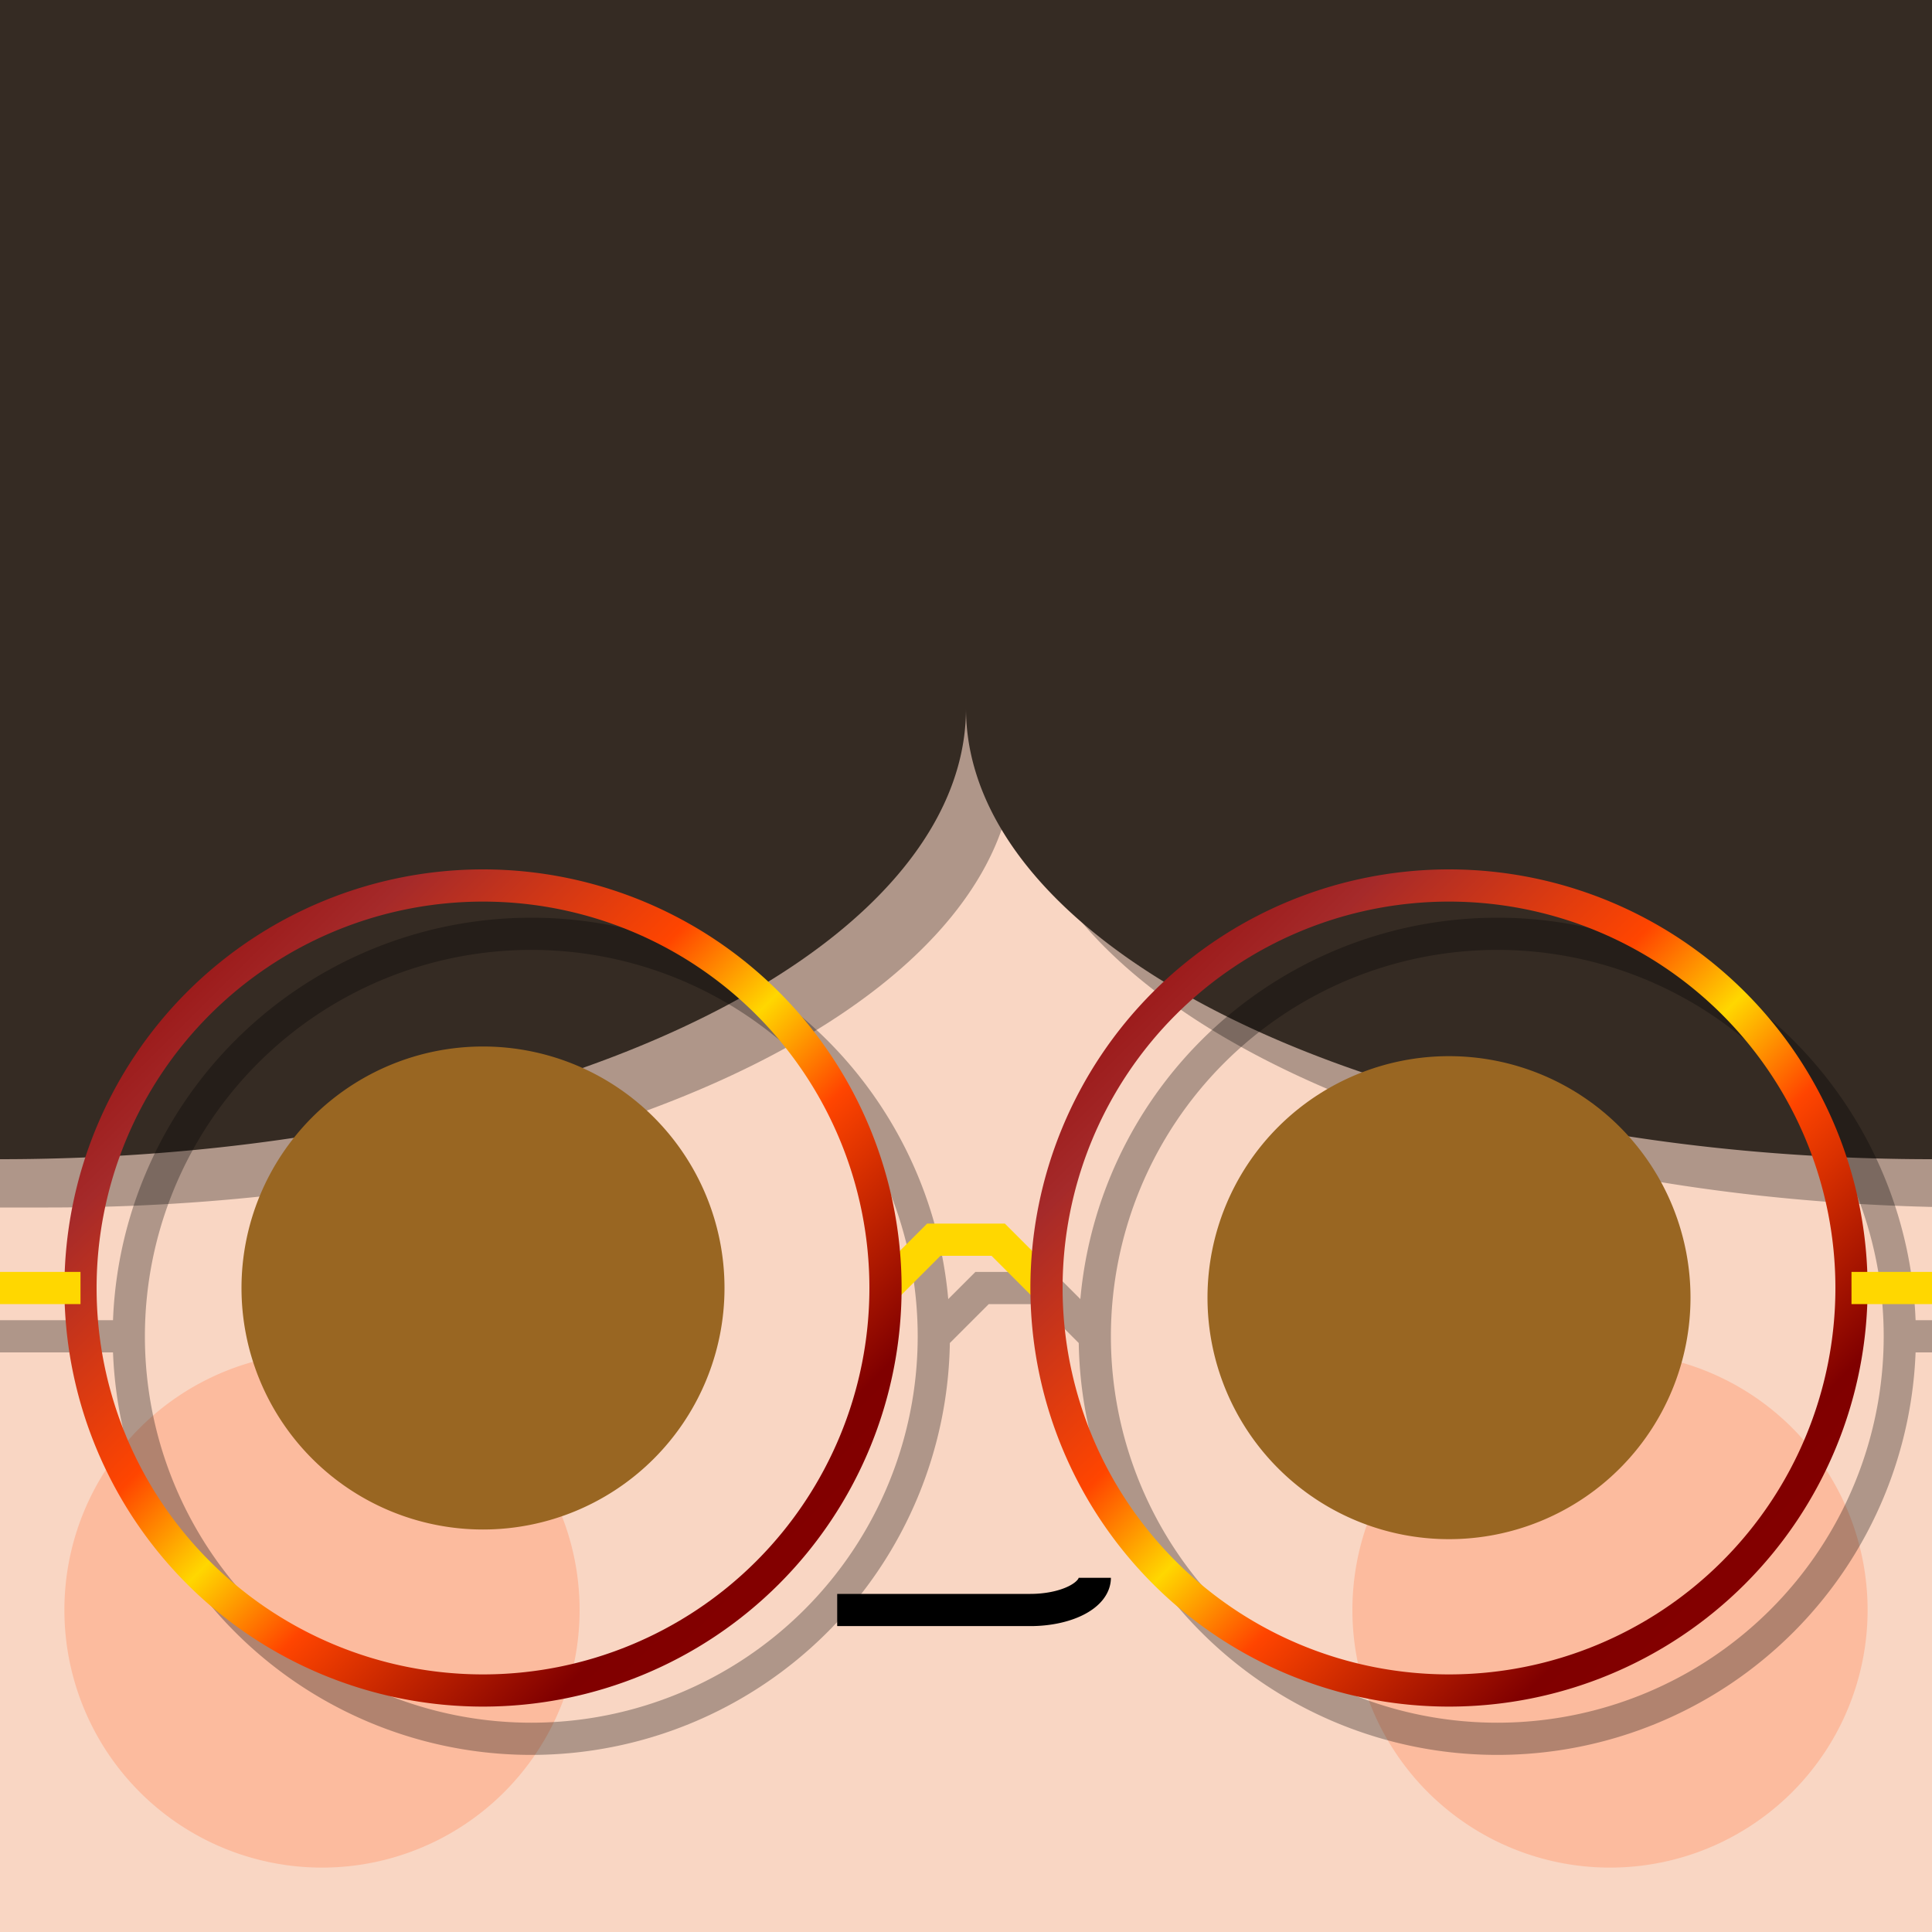 <svg width="300" height="300" xmlns="http://www.w3.org/2000/svg" xmlns:svg="http://www.w3.org/2000/svg">
 <defs>
  <linearGradient id="glasses_rim_color" x1="0%" y1="0%" x2="100%" y2="100%">
   <stop stop-color="#8b0000" offset="0%"/>
   <stop stop-color="#a52a2a" offset="20%"/>
   <stop stop-color="#ff4500" offset="40%"/>
   <stop stop-color="#ffd700" offset="50%"/>
   <stop stop-color="#ff4500" offset="60%"/>
   <stop stop-color="#800000" offset="80%"/>
   <stop stop-color="#8b0000" offset="100%"/>
  </linearGradient>
 </defs>
 <g shape-rendering="geometricPrecision">
  <title>Avatar</title>
  <rect id="skin" x="0" y="0" width="300" height="300" fill="#f9d6c3"/>
  <!--<path fill="#352b23" d="m0,0l300,0l0,180l-119,0a25,25 0 0 1 -25,-25l0,-45l-12,0l0,45a25,25 0 0 1 -25,25l-119,0" id="hair_1"/>-->
  <path id="hair_shadow" d="m0,0l7.5,7.5l300,0l0,180a150,70 0 0 1 -150,-70a150,70 0 0 1 -150,70l-7.5,0" fill="#000000" fill-opacity="0.3"/>
  <path id="hair_2" d="m0,0l300,0l0,180a150,70 0 0 1 -150,-70a150,70 0 0 1 -150,70" fill="#352b23"/>
  <path id="cheek_1" d="m50,250l0,-40a40,40 0 1 1 0,80a40,40 0 1 1 0,-80" fill="#ffa07a" fill-opacity="0.5"/>
  <path id="cheek_2" d="m250,250l0,-40a40,40 0 1 1 0,80a40,40 0 1 1 0,-80" fill="#ffa07a" fill-opacity="0.5"/>
  <path id="eye_1" d="m75,200l0,-37.5a37.5,37.5 0 1 1 0,75a37.5,37.5 0 1 1 0,-75" fill="#996622"/>
  <path id="eye_2" d="m225,200l0,-36a37.5,37.5 0 1 1 0,75a37.5,37.5 0 1 1 0,-75" fill="#996622"/>
  <path id="mouth" d="m130,250l30,0a10,5 0 0 0 10,-5" fill="none" stroke="#000" stroke-width="5"/>
  <path id="glasses_shadow" d="m0,207.5l20,0a62.5,62.5 0 1 1 125,0l7.5,-7.5l10,0l7.5,7.5a62.5,62.5 0 1 1 125,0l12.5,0l-12.5,0a62.5,62.5 0 1 1 -125,0l-7.5,-7.5l-10,0l-7.5,7.5a62.5,62.5 0 1 1 -125,0" fill="none" stroke="#000000" stroke-opacity="0.3" stroke-width="5"/>
  <path id="glasses_bridge" d="m137.5,200l7.5,-7.5l10,0l7.5,7.5" fill="none" stroke="#ffd700" stroke-width="5"/>
  <path id="glasses_lens_1" d="m12.5,200a62.5,62.5 0 1 1 125,0a62.5,62.5 0 1 1 -125,0" fill="none" stroke="url(#glasses_rim_color)" stroke-width="5"/>
  <path id="glasses_lens_2" d="m162.5,200a62.5,62.5 0 1 1 125,0a62.5,62.5 0 1 1 -125,0" fill="none" stroke="url(#glasses_rim_color)" stroke-width="5"/>
  <path id="glasses_endpiece_1" d="m0,200l12.5,0" fill="none" stroke="#ffd700" stroke-width="5"/>
  <path id="glasses_endpiece_2" d="m287.5,200l12.5,0" fill="none" stroke="#ffd700" stroke-width="5"/>
 </g>
</svg>